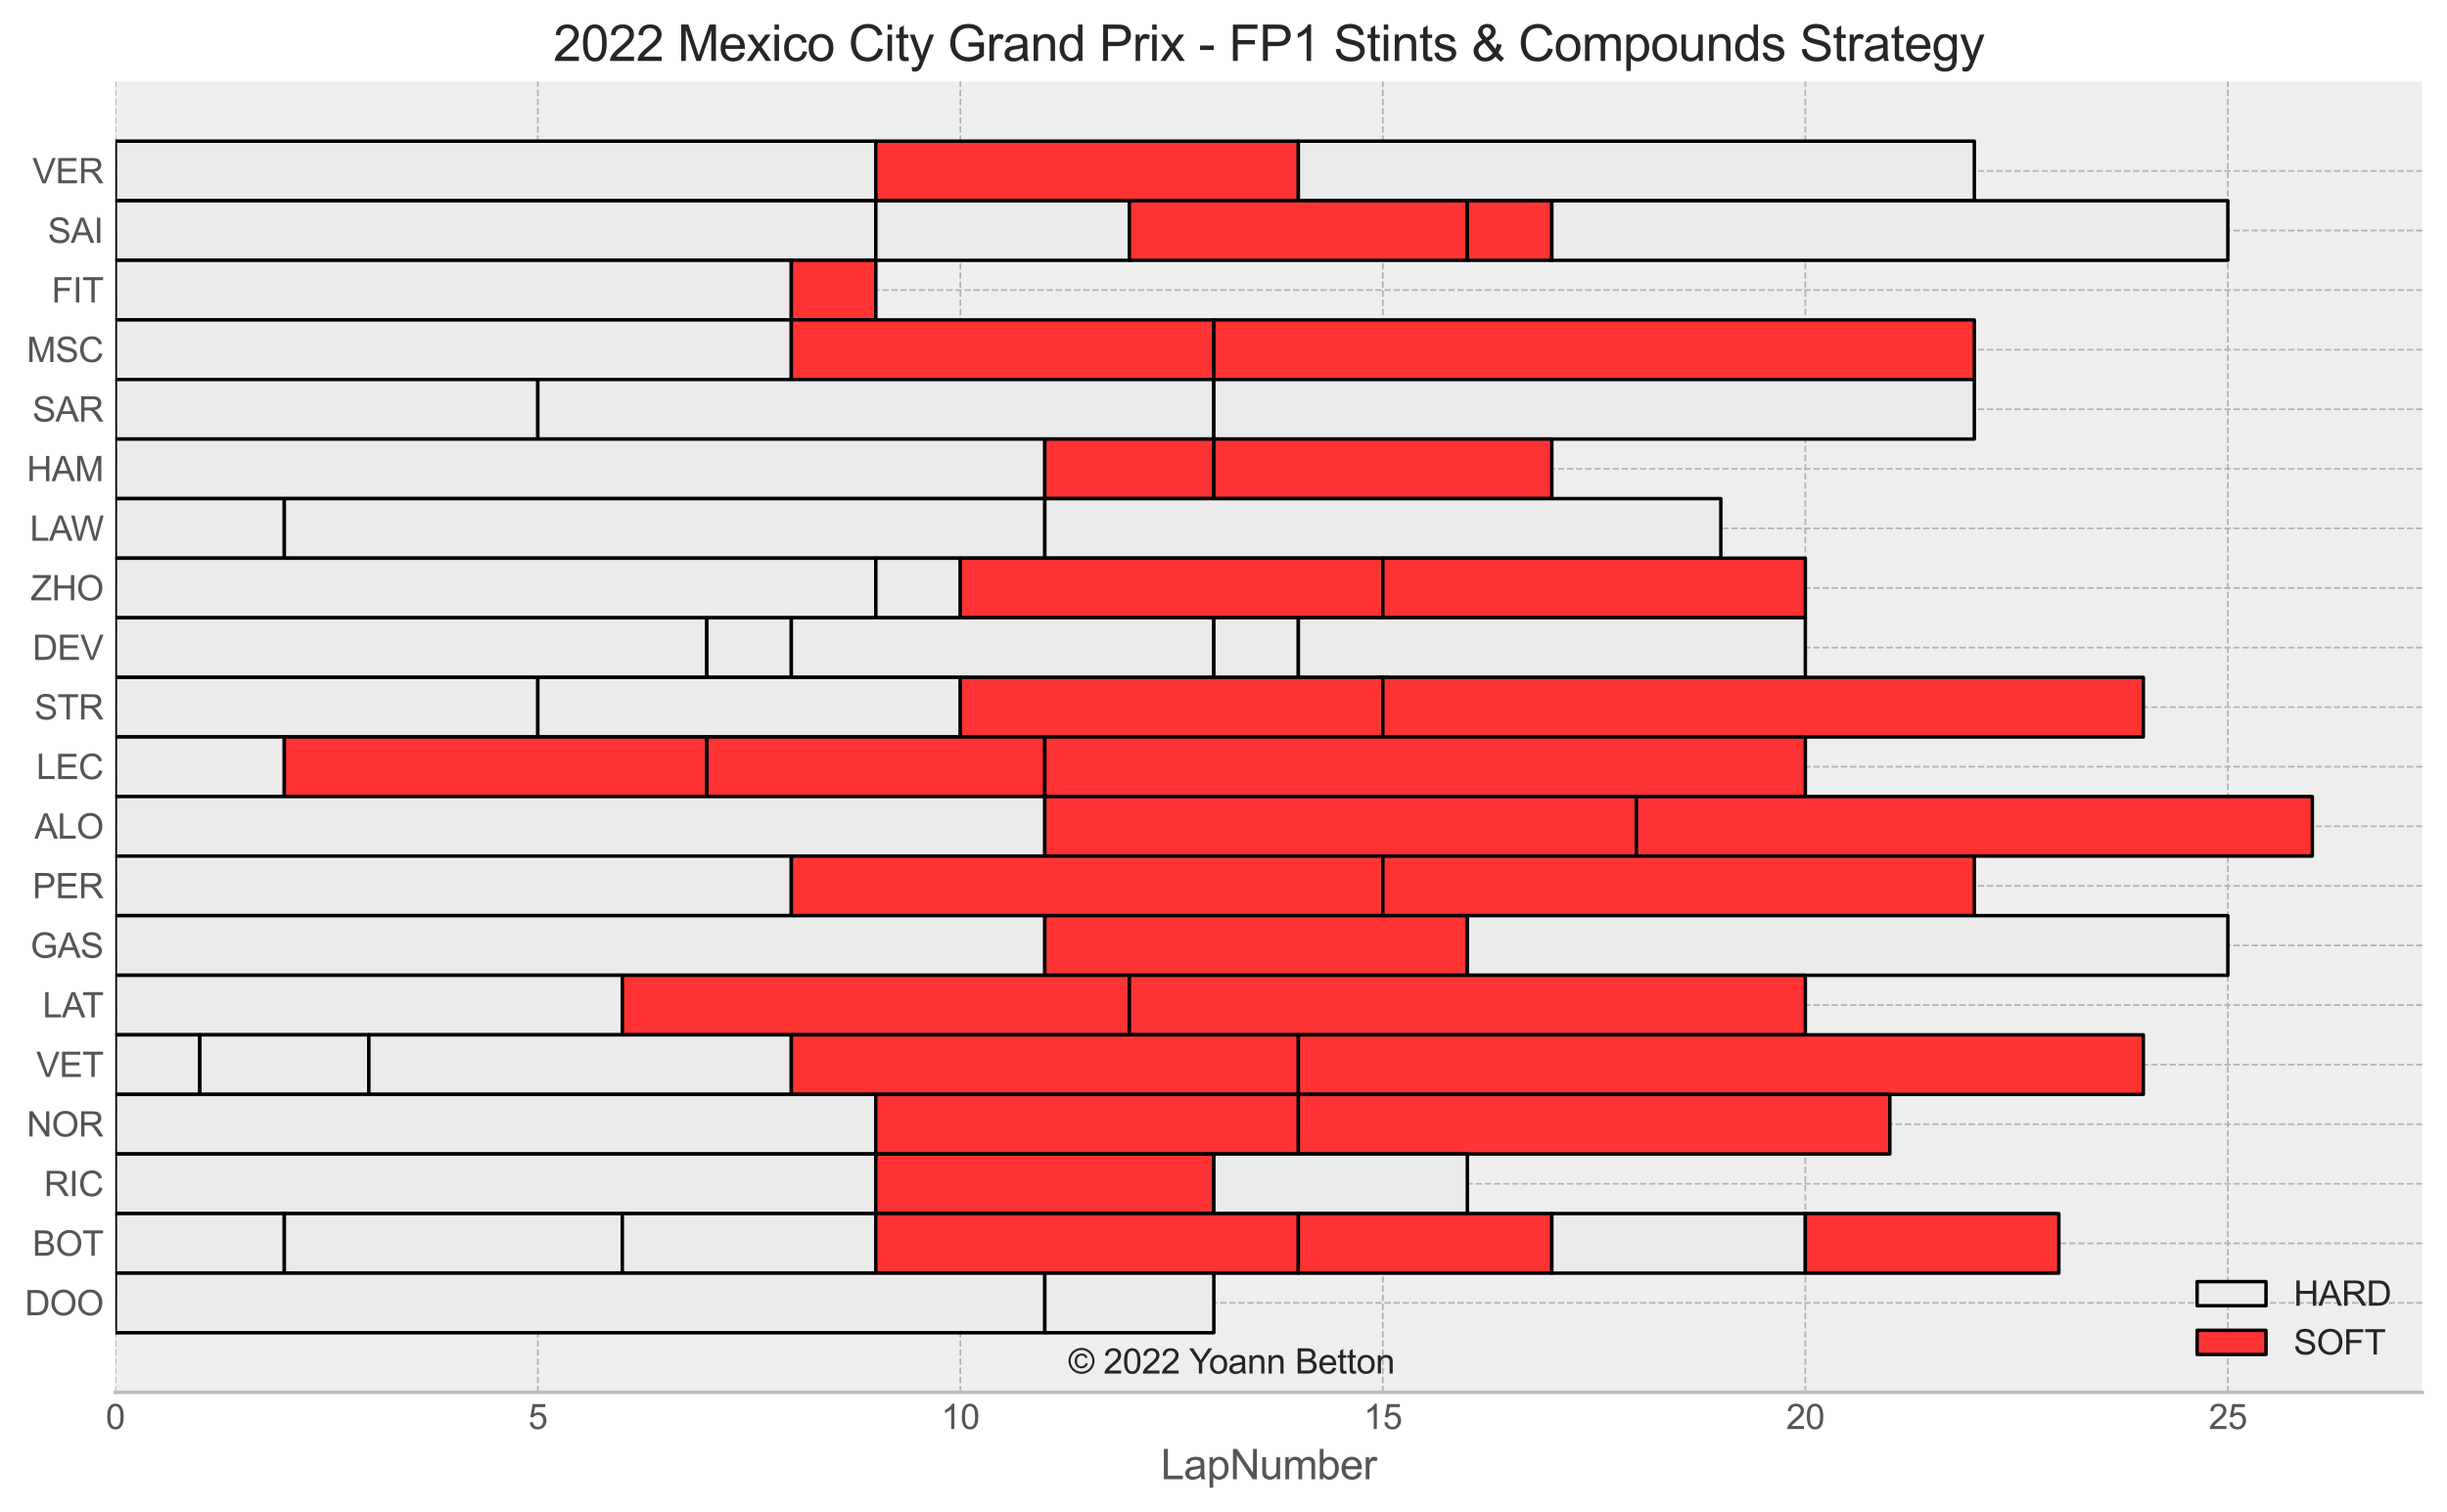 <?xml version="1.0" encoding="utf-8" standalone="no"?>
<!DOCTYPE svg PUBLIC "-//W3C//DTD SVG 1.1//EN"
  "http://www.w3.org/Graphics/SVG/1.1/DTD/svg11.dtd">
<svg xmlns:xlink="http://www.w3.org/1999/xlink" width="710.278pt" height="439.022pt" viewBox="0 0 710.278 439.022" xmlns="http://www.w3.org/2000/svg" version="1.1">
 <defs>
  <style type="text/css">*{stroke-linejoin: round; stroke-linecap: butt}</style>
 </defs>
 <g id="figure_1">
  <g id="patch_1">
   <path d="M 0 439.022 
L 710.278 439.022 
L 710.278 0 
L 0 0 
z
" style="fill: #ffffff"/>
  </g>
  <g id="axes_1">
   <g id="patch_2">
    <path d="M 33.478 404.203 
L 703.078 404.203 
L 703.078 23.683 
L 33.478 23.683 
z
" style="fill: #eeeeee"/>
   </g>
   <g id="matplotlib.axis_1">
    <g id="xtick_1">
     <g id="line2d_1">
      <path d="M 33.478 404.203 
L 33.478 23.683 
" clip-path="url(#pbcb149e83d)" style="fill: none; stroke-dasharray: 1.85,0.8; stroke-dashoffset: 0; stroke: #b2b2b2; stroke-width: 0.5"/>
     </g>
     <g id="line2d_2"/>
     <g id="text_1">
      <!-- 0 -->
      <g style="fill: #555555" transform="translate(30.698 414.861)scale(0.1 -0.1)">
       <defs>
        <path id="ArialMT-30" d="M 266 2259 
Q 266 3072 433 3567 
Q 600 4063 929 4331 
Q 1259 4600 1759 4600 
Q 2128 4600 2406 4451 
Q 2684 4303 2865 4023 
Q 3047 3744 3150 3342 
Q 3253 2941 3253 2259 
Q 3253 1453 3087 958 
Q 2922 463 2592 192 
Q 2263 -78 1759 -78 
Q 1097 -78 719 397 
Q 266 969 266 2259 
z
M 844 2259 
Q 844 1131 1108 757 
Q 1372 384 1759 384 
Q 2147 384 2411 759 
Q 2675 1134 2675 2259 
Q 2675 3391 2411 3762 
Q 2147 4134 1753 4134 
Q 1366 4134 1134 3806 
Q 844 3388 844 2259 
z
" transform="scale(0.016)"/>
       </defs>
       <use xlink:href="#ArialMT-30"/>
      </g>
     </g>
    </g>
    <g id="xtick_2">
     <g id="line2d_3">
      <path d="M 156.115 404.203 
L 156.115 23.683 
" clip-path="url(#pbcb149e83d)" style="fill: none; stroke-dasharray: 1.85,0.8; stroke-dashoffset: 0; stroke: #b2b2b2; stroke-width: 0.5"/>
     </g>
     <g id="line2d_4"/>
     <g id="text_2">
      <!-- 5 -->
      <g style="fill: #555555" transform="translate(153.335 414.861)scale(0.1 -0.1)">
       <defs>
        <path id="ArialMT-35" d="M 266 1200 
L 856 1250 
Q 922 819 1161 601 
Q 1400 384 1738 384 
Q 2144 384 2425 690 
Q 2706 997 2706 1503 
Q 2706 1984 2436 2262 
Q 2166 2541 1728 2541 
Q 1456 2541 1237 2417 
Q 1019 2294 894 2097 
L 366 2166 
L 809 4519 
L 3088 4519 
L 3088 3981 
L 1259 3981 
L 1013 2750 
Q 1425 3038 1878 3038 
Q 2478 3038 2890 2622 
Q 3303 2206 3303 1553 
Q 3303 931 2941 478 
Q 2500 -78 1738 -78 
Q 1113 -78 717 272 
Q 322 622 266 1200 
z
" transform="scale(0.016)"/>
       </defs>
       <use xlink:href="#ArialMT-35"/>
      </g>
     </g>
    </g>
    <g id="xtick_3">
     <g id="line2d_5">
      <path d="M 278.753 404.203 
L 278.753 23.683 
" clip-path="url(#pbcb149e83d)" style="fill: none; stroke-dasharray: 1.85,0.8; stroke-dashoffset: 0; stroke: #b2b2b2; stroke-width: 0.5"/>
     </g>
     <g id="line2d_6"/>
     <g id="text_3">
      <!-- 10 -->
      <g style="fill: #555555" transform="translate(273.192 414.861)scale(0.1 -0.1)">
       <defs>
        <path id="ArialMT-31" d="M 2384 0 
L 1822 0 
L 1822 3584 
Q 1619 3391 1289 3197 
Q 959 3003 697 2906 
L 697 3450 
Q 1169 3672 1522 3987 
Q 1875 4303 2022 4600 
L 2384 4600 
L 2384 0 
z
" transform="scale(0.016)"/>
       </defs>
       <use xlink:href="#ArialMT-31"/>
       <use xlink:href="#ArialMT-30" x="55.615"/>
      </g>
     </g>
    </g>
    <g id="xtick_4">
     <g id="line2d_7">
      <path d="M 401.39 404.203 
L 401.39 23.683 
" clip-path="url(#pbcb149e83d)" style="fill: none; stroke-dasharray: 1.85,0.8; stroke-dashoffset: 0; stroke: #b2b2b2; stroke-width: 0.5"/>
     </g>
     <g id="line2d_8"/>
     <g id="text_4">
      <!-- 15 -->
      <g style="fill: #555555" transform="translate(395.829 414.861)scale(0.1 -0.1)">
       <use xlink:href="#ArialMT-31"/>
       <use xlink:href="#ArialMT-35" x="55.615"/>
      </g>
     </g>
    </g>
    <g id="xtick_5">
     <g id="line2d_9">
      <path d="M 524.028 404.203 
L 524.028 23.683 
" clip-path="url(#pbcb149e83d)" style="fill: none; stroke-dasharray: 1.85,0.8; stroke-dashoffset: 0; stroke: #b2b2b2; stroke-width: 0.5"/>
     </g>
     <g id="line2d_10"/>
     <g id="text_5">
      <!-- 20 -->
      <g style="fill: #555555" transform="translate(518.467 414.861)scale(0.1 -0.1)">
       <defs>
        <path id="ArialMT-32" d="M 3222 541 
L 3222 0 
L 194 0 
Q 188 203 259 391 
Q 375 700 629 1000 
Q 884 1300 1366 1694 
Q 2113 2306 2375 2664 
Q 2638 3022 2638 3341 
Q 2638 3675 2398 3904 
Q 2159 4134 1775 4134 
Q 1369 4134 1125 3890 
Q 881 3647 878 3216 
L 300 3275 
Q 359 3922 746 4261 
Q 1134 4600 1788 4600 
Q 2447 4600 2831 4234 
Q 3216 3869 3216 3328 
Q 3216 3053 3103 2787 
Q 2991 2522 2730 2228 
Q 2469 1934 1863 1422 
Q 1356 997 1212 845 
Q 1069 694 975 541 
L 3222 541 
z
" transform="scale(0.016)"/>
       </defs>
       <use xlink:href="#ArialMT-32"/>
       <use xlink:href="#ArialMT-30" x="55.615"/>
      </g>
     </g>
    </g>
    <g id="xtick_6">
     <g id="line2d_11">
      <path d="M 646.665 404.203 
L 646.665 23.683 
" clip-path="url(#pbcb149e83d)" style="fill: none; stroke-dasharray: 1.85,0.8; stroke-dashoffset: 0; stroke: #b2b2b2; stroke-width: 0.5"/>
     </g>
     <g id="line2d_12"/>
     <g id="text_6">
      <!-- 25 -->
      <g style="fill: #555555" transform="translate(641.104 414.861)scale(0.1 -0.1)">
       <use xlink:href="#ArialMT-32"/>
       <use xlink:href="#ArialMT-35" x="55.615"/>
      </g>
     </g>
    </g>
    <g id="text_7">
     <!-- LapNumber -->
     <g style="fill: #555555" transform="translate(336.93 429.437)scale(0.12 -0.12)">
      <defs>
       <path id="ArialMT-4c" d="M 469 0 
L 469 4581 
L 1075 4581 
L 1075 541 
L 3331 541 
L 3331 0 
L 469 0 
z
" transform="scale(0.016)"/>
       <path id="ArialMT-61" d="M 2588 409 
Q 2275 144 1986 34 
Q 1697 -75 1366 -75 
Q 819 -75 525 192 
Q 231 459 231 875 
Q 231 1119 342 1320 
Q 453 1522 633 1644 
Q 813 1766 1038 1828 
Q 1203 1872 1538 1913 
Q 2219 1994 2541 2106 
Q 2544 2222 2544 2253 
Q 2544 2597 2384 2738 
Q 2169 2928 1744 2928 
Q 1347 2928 1158 2789 
Q 969 2650 878 2297 
L 328 2372 
Q 403 2725 575 2942 
Q 747 3159 1072 3276 
Q 1397 3394 1825 3394 
Q 2250 3394 2515 3294 
Q 2781 3194 2906 3042 
Q 3031 2891 3081 2659 
Q 3109 2516 3109 2141 
L 3109 1391 
Q 3109 606 3145 398 
Q 3181 191 3288 0 
L 2700 0 
Q 2613 175 2588 409 
z
M 2541 1666 
Q 2234 1541 1622 1453 
Q 1275 1403 1131 1340 
Q 988 1278 909 1158 
Q 831 1038 831 891 
Q 831 666 1001 516 
Q 1172 366 1500 366 
Q 1825 366 2078 508 
Q 2331 650 2450 897 
Q 2541 1088 2541 1459 
L 2541 1666 
z
" transform="scale(0.016)"/>
       <path id="ArialMT-70" d="M 422 -1272 
L 422 3319 
L 934 3319 
L 934 2888 
Q 1116 3141 1344 3267 
Q 1572 3394 1897 3394 
Q 2322 3394 2647 3175 
Q 2972 2956 3137 2557 
Q 3303 2159 3303 1684 
Q 3303 1175 3120 767 
Q 2938 359 2589 142 
Q 2241 -75 1856 -75 
Q 1575 -75 1351 44 
Q 1128 163 984 344 
L 984 -1272 
L 422 -1272 
z
M 931 1641 
Q 931 1000 1190 694 
Q 1450 388 1819 388 
Q 2194 388 2461 705 
Q 2728 1022 2728 1688 
Q 2728 2322 2467 2637 
Q 2206 2953 1844 2953 
Q 1484 2953 1207 2617 
Q 931 2281 931 1641 
z
" transform="scale(0.016)"/>
       <path id="ArialMT-4e" d="M 488 0 
L 488 4581 
L 1109 4581 
L 3516 984 
L 3516 4581 
L 4097 4581 
L 4097 0 
L 3475 0 
L 1069 3600 
L 1069 0 
L 488 0 
z
" transform="scale(0.016)"/>
       <path id="ArialMT-75" d="M 2597 0 
L 2597 488 
Q 2209 -75 1544 -75 
Q 1250 -75 995 37 
Q 741 150 617 320 
Q 494 491 444 738 
Q 409 903 409 1263 
L 409 3319 
L 972 3319 
L 972 1478 
Q 972 1038 1006 884 
Q 1059 663 1231 536 
Q 1403 409 1656 409 
Q 1909 409 2131 539 
Q 2353 669 2445 892 
Q 2538 1116 2538 1541 
L 2538 3319 
L 3100 3319 
L 3100 0 
L 2597 0 
z
" transform="scale(0.016)"/>
       <path id="ArialMT-6d" d="M 422 0 
L 422 3319 
L 925 3319 
L 925 2853 
Q 1081 3097 1340 3245 
Q 1600 3394 1931 3394 
Q 2300 3394 2536 3241 
Q 2772 3088 2869 2813 
Q 3263 3394 3894 3394 
Q 4388 3394 4653 3120 
Q 4919 2847 4919 2278 
L 4919 0 
L 4359 0 
L 4359 2091 
Q 4359 2428 4304 2576 
Q 4250 2725 4106 2815 
Q 3963 2906 3769 2906 
Q 3419 2906 3187 2673 
Q 2956 2441 2956 1928 
L 2956 0 
L 2394 0 
L 2394 2156 
Q 2394 2531 2256 2718 
Q 2119 2906 1806 2906 
Q 1569 2906 1367 2781 
Q 1166 2656 1075 2415 
Q 984 2175 984 1722 
L 984 0 
L 422 0 
z
" transform="scale(0.016)"/>
       <path id="ArialMT-62" d="M 941 0 
L 419 0 
L 419 4581 
L 981 4581 
L 981 2947 
Q 1338 3394 1891 3394 
Q 2197 3394 2470 3270 
Q 2744 3147 2920 2923 
Q 3097 2700 3197 2384 
Q 3297 2069 3297 1709 
Q 3297 856 2875 390 
Q 2453 -75 1863 -75 
Q 1275 -75 941 416 
L 941 0 
z
M 934 1684 
Q 934 1088 1097 822 
Q 1363 388 1816 388 
Q 2184 388 2453 708 
Q 2722 1028 2722 1663 
Q 2722 2313 2464 2622 
Q 2206 2931 1841 2931 
Q 1472 2931 1203 2611 
Q 934 2291 934 1684 
z
" transform="scale(0.016)"/>
       <path id="ArialMT-65" d="M 2694 1069 
L 3275 997 
Q 3138 488 2766 206 
Q 2394 -75 1816 -75 
Q 1088 -75 661 373 
Q 234 822 234 1631 
Q 234 2469 665 2931 
Q 1097 3394 1784 3394 
Q 2450 3394 2872 2941 
Q 3294 2488 3294 1666 
Q 3294 1616 3291 1516 
L 816 1516 
Q 847 969 1125 678 
Q 1403 388 1819 388 
Q 2128 388 2347 550 
Q 2566 713 2694 1069 
z
M 847 1978 
L 2700 1978 
Q 2663 2397 2488 2606 
Q 2219 2931 1791 2931 
Q 1403 2931 1139 2672 
Q 875 2413 847 1978 
z
" transform="scale(0.016)"/>
       <path id="ArialMT-72" d="M 416 0 
L 416 3319 
L 922 3319 
L 922 2816 
Q 1116 3169 1280 3281 
Q 1444 3394 1641 3394 
Q 1925 3394 2219 3213 
L 2025 2691 
Q 1819 2813 1613 2813 
Q 1428 2813 1281 2702 
Q 1134 2591 1072 2394 
Q 978 2094 978 1738 
L 978 0 
L 416 0 
z
" transform="scale(0.016)"/>
      </defs>
      <use xlink:href="#ArialMT-4c"/>
      <use xlink:href="#ArialMT-61" x="55.615"/>
      <use xlink:href="#ArialMT-70" x="111.23"/>
      <use xlink:href="#ArialMT-4e" x="166.846"/>
      <use xlink:href="#ArialMT-75" x="239.062"/>
      <use xlink:href="#ArialMT-6d" x="294.678"/>
      <use xlink:href="#ArialMT-62" x="377.979"/>
      <use xlink:href="#ArialMT-65" x="433.594"/>
      <use xlink:href="#ArialMT-72" x="489.209"/>
     </g>
    </g>
   </g>
   <g id="matplotlib.axis_2">
    <g id="ytick_1">
     <g id="line2d_13">
      <path d="M 33.478 49.627 
L 703.078 49.627 
" clip-path="url(#pbcb149e83d)" style="fill: none; stroke-dasharray: 1.85,0.8; stroke-dashoffset: 0; stroke: #b2b2b2; stroke-width: 0.5"/>
     </g>
     <g id="line2d_14"/>
     <g id="text_8">
      <!-- VER -->
      <g style="fill: #555555" transform="translate(9.416 53.206)scale(0.1 -0.1)">
       <defs>
        <path id="ArialMT-56" d="M 1803 0 
L 28 4581 
L 684 4581 
L 1875 1253 
Q 2019 853 2116 503 
Q 2222 878 2363 1253 
L 3600 4581 
L 4219 4581 
L 2425 0 
L 1803 0 
z
" transform="scale(0.016)"/>
        <path id="ArialMT-45" d="M 506 0 
L 506 4581 
L 3819 4581 
L 3819 4041 
L 1113 4041 
L 1113 2638 
L 3647 2638 
L 3647 2100 
L 1113 2100 
L 1113 541 
L 3925 541 
L 3925 0 
L 506 0 
z
" transform="scale(0.016)"/>
        <path id="ArialMT-52" d="M 503 0 
L 503 4581 
L 2534 4581 
Q 3147 4581 3465 4457 
Q 3784 4334 3975 4021 
Q 4166 3709 4166 3331 
Q 4166 2844 3850 2509 
Q 3534 2175 2875 2084 
Q 3116 1969 3241 1856 
Q 3506 1613 3744 1247 
L 4541 0 
L 3778 0 
L 3172 953 
Q 2906 1366 2734 1584 
Q 2563 1803 2427 1890 
Q 2291 1978 2150 2013 
Q 2047 2034 1813 2034 
L 1109 2034 
L 1109 0 
L 503 0 
z
M 1109 2559 
L 2413 2559 
Q 2828 2559 3062 2645 
Q 3297 2731 3419 2920 
Q 3541 3109 3541 3331 
Q 3541 3656 3305 3865 
Q 3069 4075 2559 4075 
L 1109 4075 
L 1109 2559 
z
" transform="scale(0.016)"/>
       </defs>
       <use xlink:href="#ArialMT-56"/>
       <use xlink:href="#ArialMT-45" x="66.699"/>
       <use xlink:href="#ArialMT-52" x="133.398"/>
      </g>
     </g>
    </g>
    <g id="ytick_2">
     <g id="line2d_15">
      <path d="M 33.478 66.924 
L 703.078 66.924 
" clip-path="url(#pbcb149e83d)" style="fill: none; stroke-dasharray: 1.85,0.8; stroke-dashoffset: 0; stroke: #b2b2b2; stroke-width: 0.5"/>
     </g>
     <g id="line2d_16"/>
     <g id="text_9">
      <!-- SAI -->
      <g style="fill: #555555" transform="translate(13.859 70.503)scale(0.1 -0.1)">
       <defs>
        <path id="ArialMT-53" d="M 288 1472 
L 859 1522 
Q 900 1178 1048 958 
Q 1197 738 1509 602 
Q 1822 466 2213 466 
Q 2559 466 2825 569 
Q 3091 672 3220 851 
Q 3350 1031 3350 1244 
Q 3350 1459 3225 1620 
Q 3100 1781 2813 1891 
Q 2628 1963 1997 2114 
Q 1366 2266 1113 2400 
Q 784 2572 623 2826 
Q 463 3081 463 3397 
Q 463 3744 659 4045 
Q 856 4347 1234 4503 
Q 1613 4659 2075 4659 
Q 2584 4659 2973 4495 
Q 3363 4331 3572 4012 
Q 3781 3694 3797 3291 
L 3216 3247 
Q 3169 3681 2898 3903 
Q 2628 4125 2100 4125 
Q 1550 4125 1298 3923 
Q 1047 3722 1047 3438 
Q 1047 3191 1225 3031 
Q 1400 2872 2139 2705 
Q 2878 2538 3153 2413 
Q 3553 2228 3743 1945 
Q 3934 1663 3934 1294 
Q 3934 928 3725 604 
Q 3516 281 3123 101 
Q 2731 -78 2241 -78 
Q 1619 -78 1198 103 
Q 778 284 539 648 
Q 300 1013 288 1472 
z
" transform="scale(0.016)"/>
        <path id="ArialMT-41" d="M -9 0 
L 1750 4581 
L 2403 4581 
L 4278 0 
L 3588 0 
L 3053 1388 
L 1138 1388 
L 634 0 
L -9 0 
z
M 1313 1881 
L 2866 1881 
L 2388 3150 
Q 2169 3728 2063 4100 
Q 1975 3659 1816 3225 
L 1313 1881 
z
" transform="scale(0.016)"/>
        <path id="ArialMT-49" d="M 597 0 
L 597 4581 
L 1203 4581 
L 1203 0 
L 597 0 
z
" transform="scale(0.016)"/>
       </defs>
       <use xlink:href="#ArialMT-53"/>
       <use xlink:href="#ArialMT-41" x="66.699"/>
       <use xlink:href="#ArialMT-49" x="133.398"/>
      </g>
     </g>
    </g>
    <g id="ytick_3">
     <g id="line2d_17">
      <path d="M 33.478 84.22 
L 703.078 84.22 
" clip-path="url(#pbcb149e83d)" style="fill: none; stroke-dasharray: 1.85,0.8; stroke-dashoffset: 0; stroke: #b2b2b2; stroke-width: 0.5"/>
     </g>
     <g id="line2d_18"/>
     <g id="text_10">
      <!-- FIT -->
      <g style="fill: #555555" transform="translate(14.984 87.799)scale(0.1 -0.1)">
       <defs>
        <path id="ArialMT-46" d="M 525 0 
L 525 4581 
L 3616 4581 
L 3616 4041 
L 1131 4041 
L 1131 2622 
L 3281 2622 
L 3281 2081 
L 1131 2081 
L 1131 0 
L 525 0 
z
" transform="scale(0.016)"/>
        <path id="ArialMT-54" d="M 1659 0 
L 1659 4041 
L 150 4041 
L 150 4581 
L 3781 4581 
L 3781 4041 
L 2266 4041 
L 2266 0 
L 1659 0 
z
" transform="scale(0.016)"/>
       </defs>
       <use xlink:href="#ArialMT-46"/>
       <use xlink:href="#ArialMT-49" x="61.084"/>
       <use xlink:href="#ArialMT-54" x="88.867"/>
      </g>
     </g>
    </g>
    <g id="ytick_4">
     <g id="line2d_19">
      <path d="M 33.478 101.516 
L 703.078 101.516 
" clip-path="url(#pbcb149e83d)" style="fill: none; stroke-dasharray: 1.85,0.8; stroke-dashoffset: 0; stroke: #b2b2b2; stroke-width: 0.5"/>
     </g>
     <g id="line2d_20"/>
     <g id="text_11">
      <!-- MSC -->
      <g style="fill: #555555" transform="translate(7.756 105.095)scale(0.1 -0.1)">
       <defs>
        <path id="ArialMT-4d" d="M 475 0 
L 475 4581 
L 1388 4581 
L 2472 1338 
Q 2622 884 2691 659 
Q 2769 909 2934 1394 
L 4031 4581 
L 4847 4581 
L 4847 0 
L 4263 0 
L 4263 3834 
L 2931 0 
L 2384 0 
L 1059 3900 
L 1059 0 
L 475 0 
z
" transform="scale(0.016)"/>
        <path id="ArialMT-43" d="M 3763 1606 
L 4369 1453 
Q 4178 706 3683 314 
Q 3188 -78 2472 -78 
Q 1731 -78 1267 223 
Q 803 525 561 1097 
Q 319 1669 319 2325 
Q 319 3041 592 3573 
Q 866 4106 1370 4382 
Q 1875 4659 2481 4659 
Q 3169 4659 3637 4309 
Q 4106 3959 4291 3325 
L 3694 3184 
Q 3534 3684 3231 3912 
Q 2928 4141 2469 4141 
Q 1941 4141 1586 3887 
Q 1231 3634 1087 3207 
Q 944 2781 944 2328 
Q 944 1744 1114 1308 
Q 1284 872 1643 656 
Q 2003 441 2422 441 
Q 2931 441 3284 734 
Q 3638 1028 3763 1606 
z
" transform="scale(0.016)"/>
       </defs>
       <use xlink:href="#ArialMT-4d"/>
       <use xlink:href="#ArialMT-53" x="83.301"/>
       <use xlink:href="#ArialMT-43" x="150"/>
      </g>
     </g>
    </g>
    <g id="ytick_5">
     <g id="line2d_21">
      <path d="M 33.478 118.813 
L 703.078 118.813 
" clip-path="url(#pbcb149e83d)" style="fill: none; stroke-dasharray: 1.85,0.8; stroke-dashoffset: 0; stroke: #b2b2b2; stroke-width: 0.5"/>
     </g>
     <g id="line2d_22"/>
     <g id="text_12">
      <!-- SAR -->
      <g style="fill: #555555" transform="translate(9.416 122.392)scale(0.1 -0.1)">
       <use xlink:href="#ArialMT-53"/>
       <use xlink:href="#ArialMT-41" x="66.699"/>
       <use xlink:href="#ArialMT-52" x="133.398"/>
      </g>
     </g>
    </g>
    <g id="ytick_6">
     <g id="line2d_23">
      <path d="M 33.478 136.109 
L 703.078 136.109 
" clip-path="url(#pbcb149e83d)" style="fill: none; stroke-dasharray: 1.85,0.8; stroke-dashoffset: 0; stroke: #b2b2b2; stroke-width: 0.5"/>
     </g>
     <g id="line2d_24"/>
     <g id="text_13">
      <!-- HAM -->
      <g style="fill: #555555" transform="translate(7.756 139.688)scale(0.1 -0.1)">
       <defs>
        <path id="ArialMT-48" d="M 513 0 
L 513 4581 
L 1119 4581 
L 1119 2700 
L 3500 2700 
L 3500 4581 
L 4106 4581 
L 4106 0 
L 3500 0 
L 3500 2159 
L 1119 2159 
L 1119 0 
L 513 0 
z
" transform="scale(0.016)"/>
       </defs>
       <use xlink:href="#ArialMT-48"/>
       <use xlink:href="#ArialMT-41" x="72.217"/>
       <use xlink:href="#ArialMT-4d" x="138.916"/>
      </g>
     </g>
    </g>
    <g id="ytick_7">
     <g id="line2d_25">
      <path d="M 33.478 153.405 
L 703.078 153.405 
" clip-path="url(#pbcb149e83d)" style="fill: none; stroke-dasharray: 1.85,0.8; stroke-dashoffset: 0; stroke: #b2b2b2; stroke-width: 0.5"/>
     </g>
     <g id="line2d_26"/>
     <g id="text_14">
      <!-- LAW -->
      <g style="fill: #555555" transform="translate(8.683 156.984)scale(0.1 -0.1)">
       <defs>
        <path id="ArialMT-57" d="M 1294 0 
L 78 4581 
L 700 4581 
L 1397 1578 
Q 1509 1106 1591 641 
Q 1766 1375 1797 1488 
L 2669 4581 
L 3400 4581 
L 4056 2263 
Q 4303 1400 4413 641 
Q 4500 1075 4641 1638 
L 5359 4581 
L 5969 4581 
L 4713 0 
L 4128 0 
L 3163 3491 
Q 3041 3928 3019 4028 
Q 2947 3713 2884 3491 
L 1913 0 
L 1294 0 
z
" transform="scale(0.016)"/>
       </defs>
       <use xlink:href="#ArialMT-4c"/>
       <use xlink:href="#ArialMT-41" x="55.615"/>
       <use xlink:href="#ArialMT-57" x="118.564"/>
      </g>
     </g>
    </g>
    <g id="ytick_8">
     <g id="line2d_27">
      <path d="M 33.478 170.702 
L 703.078 170.702 
" clip-path="url(#pbcb149e83d)" style="fill: none; stroke-dasharray: 1.85,0.8; stroke-dashoffset: 0; stroke: #b2b2b2; stroke-width: 0.5"/>
     </g>
     <g id="line2d_28"/>
     <g id="text_15">
      <!-- ZHO -->
      <g style="fill: #555555" transform="translate(8.87 174.281)scale(0.1 -0.1)">
       <defs>
        <path id="ArialMT-5a" d="M 128 0 
L 128 563 
L 2475 3497 
Q 2725 3809 2950 4041 
L 394 4041 
L 394 4581 
L 3675 4581 
L 3675 4041 
L 1103 863 
L 825 541 
L 3750 541 
L 3750 0 
L 128 0 
z
" transform="scale(0.016)"/>
        <path id="ArialMT-4f" d="M 309 2231 
Q 309 3372 921 4017 
Q 1534 4663 2503 4663 
Q 3138 4663 3647 4359 
Q 4156 4056 4423 3514 
Q 4691 2972 4691 2284 
Q 4691 1588 4409 1038 
Q 4128 488 3612 205 
Q 3097 -78 2500 -78 
Q 1853 -78 1343 234 
Q 834 547 571 1087 
Q 309 1628 309 2231 
z
M 934 2222 
Q 934 1394 1379 917 
Q 1825 441 2497 441 
Q 3181 441 3623 922 
Q 4066 1403 4066 2288 
Q 4066 2847 3877 3264 
Q 3688 3681 3323 3911 
Q 2959 4141 2506 4141 
Q 1863 4141 1398 3698 
Q 934 3256 934 2222 
z
" transform="scale(0.016)"/>
       </defs>
       <use xlink:href="#ArialMT-5a"/>
       <use xlink:href="#ArialMT-48" x="61.084"/>
       <use xlink:href="#ArialMT-4f" x="133.301"/>
      </g>
     </g>
    </g>
    <g id="ytick_9">
     <g id="line2d_29">
      <path d="M 33.478 187.998 
L 703.078 187.998 
" clip-path="url(#pbcb149e83d)" style="fill: none; stroke-dasharray: 1.85,0.8; stroke-dashoffset: 0; stroke: #b2b2b2; stroke-width: 0.5"/>
     </g>
     <g id="line2d_30"/>
     <g id="text_16">
      <!-- DEV -->
      <g style="fill: #555555" transform="translate(9.416 191.577)scale(0.1 -0.1)">
       <defs>
        <path id="ArialMT-44" d="M 494 0 
L 494 4581 
L 2072 4581 
Q 2606 4581 2888 4516 
Q 3281 4425 3559 4188 
Q 3922 3881 4101 3404 
Q 4281 2928 4281 2316 
Q 4281 1794 4159 1391 
Q 4038 988 3847 723 
Q 3656 459 3429 307 
Q 3203 156 2883 78 
Q 2563 0 2147 0 
L 494 0 
z
M 1100 541 
L 2078 541 
Q 2531 541 2789 625 
Q 3047 709 3200 863 
Q 3416 1078 3536 1442 
Q 3656 1806 3656 2325 
Q 3656 3044 3420 3430 
Q 3184 3816 2847 3947 
Q 2603 4041 2063 4041 
L 1100 4041 
L 1100 541 
z
" transform="scale(0.016)"/>
       </defs>
       <use xlink:href="#ArialMT-44"/>
       <use xlink:href="#ArialMT-45" x="72.217"/>
       <use xlink:href="#ArialMT-56" x="138.916"/>
      </g>
     </g>
    </g>
    <g id="ytick_10">
     <g id="line2d_31">
      <path d="M 33.478 205.295 
L 703.078 205.295 
" clip-path="url(#pbcb149e83d)" style="fill: none; stroke-dasharray: 1.85,0.8; stroke-dashoffset: 0; stroke: #b2b2b2; stroke-width: 0.5"/>
     </g>
     <g id="line2d_32"/>
     <g id="text_17">
      <!-- STR -->
      <g style="fill: #555555" transform="translate(9.978 208.873)scale(0.1 -0.1)">
       <use xlink:href="#ArialMT-53"/>
       <use xlink:href="#ArialMT-54" x="66.699"/>
       <use xlink:href="#ArialMT-52" x="127.783"/>
      </g>
     </g>
    </g>
    <g id="ytick_11">
     <g id="line2d_33">
      <path d="M 33.478 222.591 
L 703.078 222.591 
" clip-path="url(#pbcb149e83d)" style="fill: none; stroke-dasharray: 1.85,0.8; stroke-dashoffset: 0; stroke: #b2b2b2; stroke-width: 0.5"/>
     </g>
     <g id="line2d_34"/>
     <g id="text_18">
      <!-- LEC -->
      <g style="fill: #555555" transform="translate(10.525 226.17)scale(0.1 -0.1)">
       <use xlink:href="#ArialMT-4c"/>
       <use xlink:href="#ArialMT-45" x="55.615"/>
       <use xlink:href="#ArialMT-43" x="122.314"/>
      </g>
     </g>
    </g>
    <g id="ytick_12">
     <g id="line2d_35">
      <path d="M 33.478 239.887 
L 703.078 239.887 
" clip-path="url(#pbcb149e83d)" style="fill: none; stroke-dasharray: 1.85,0.8; stroke-dashoffset: 0; stroke: #b2b2b2; stroke-width: 0.5"/>
     </g>
     <g id="line2d_36"/>
     <g id="text_19">
      <!-- ALO -->
      <g style="fill: #555555" transform="translate(9.969 243.466)scale(0.1 -0.1)">
       <use xlink:href="#ArialMT-41"/>
       <use xlink:href="#ArialMT-4c" x="66.699"/>
       <use xlink:href="#ArialMT-4f" x="122.314"/>
      </g>
     </g>
    </g>
    <g id="ytick_13">
     <g id="line2d_37">
      <path d="M 33.478 257.184 
L 703.078 257.184 
" clip-path="url(#pbcb149e83d)" style="fill: none; stroke-dasharray: 1.85,0.8; stroke-dashoffset: 0; stroke: #b2b2b2; stroke-width: 0.5"/>
     </g>
     <g id="line2d_38"/>
     <g id="text_20">
      <!-- PER -->
      <g style="fill: #555555" transform="translate(9.416 260.763)scale(0.1 -0.1)">
       <defs>
        <path id="ArialMT-50" d="M 494 0 
L 494 4581 
L 2222 4581 
Q 2678 4581 2919 4538 
Q 3256 4481 3484 4323 
Q 3713 4166 3852 3881 
Q 3991 3597 3991 3256 
Q 3991 2672 3619 2267 
Q 3247 1863 2275 1863 
L 1100 1863 
L 1100 0 
L 494 0 
z
M 1100 2403 
L 2284 2403 
Q 2872 2403 3119 2622 
Q 3366 2841 3366 3238 
Q 3366 3525 3220 3729 
Q 3075 3934 2838 4000 
Q 2684 4041 2272 4041 
L 1100 4041 
L 1100 2403 
z
" transform="scale(0.016)"/>
       </defs>
       <use xlink:href="#ArialMT-50"/>
       <use xlink:href="#ArialMT-45" x="66.699"/>
       <use xlink:href="#ArialMT-52" x="133.398"/>
      </g>
     </g>
    </g>
    <g id="ytick_14">
     <g id="line2d_39">
      <path d="M 33.478 274.48 
L 703.078 274.48 
" clip-path="url(#pbcb149e83d)" style="fill: none; stroke-dasharray: 1.85,0.8; stroke-dashoffset: 0; stroke: #b2b2b2; stroke-width: 0.5"/>
     </g>
     <g id="line2d_40"/>
     <g id="text_21">
      <!-- GAS -->
      <g style="fill: #555555" transform="translate(8.859 278.059)scale(0.1 -0.1)">
       <defs>
        <path id="ArialMT-47" d="M 2638 1797 
L 2638 2334 
L 4578 2338 
L 4578 638 
Q 4131 281 3656 101 
Q 3181 -78 2681 -78 
Q 2006 -78 1454 211 
Q 903 500 622 1047 
Q 341 1594 341 2269 
Q 341 2938 620 3517 
Q 900 4097 1425 4378 
Q 1950 4659 2634 4659 
Q 3131 4659 3532 4498 
Q 3934 4338 4162 4050 
Q 4391 3763 4509 3300 
L 3963 3150 
Q 3859 3500 3706 3700 
Q 3553 3900 3268 4020 
Q 2984 4141 2638 4141 
Q 2222 4141 1919 4014 
Q 1616 3888 1430 3681 
Q 1244 3475 1141 3228 
Q 966 2803 966 2306 
Q 966 1694 1177 1281 
Q 1388 869 1791 669 
Q 2194 469 2647 469 
Q 3041 469 3416 620 
Q 3791 772 3984 944 
L 3984 1797 
L 2638 1797 
z
" transform="scale(0.016)"/>
       </defs>
       <use xlink:href="#ArialMT-47"/>
       <use xlink:href="#ArialMT-41" x="77.783"/>
       <use xlink:href="#ArialMT-53" x="144.482"/>
      </g>
     </g>
    </g>
    <g id="ytick_15">
     <g id="line2d_41">
      <path d="M 33.478 291.776 
L 703.078 291.776 
" clip-path="url(#pbcb149e83d)" style="fill: none; stroke-dasharray: 1.85,0.8; stroke-dashoffset: 0; stroke: #b2b2b2; stroke-width: 0.5"/>
     </g>
     <g id="line2d_42"/>
     <g id="text_22">
      <!-- LAT -->
      <g style="fill: #555555" transform="translate(12.377 295.355)scale(0.1 -0.1)">
       <use xlink:href="#ArialMT-4c"/>
       <use xlink:href="#ArialMT-41" x="55.615"/>
       <use xlink:href="#ArialMT-54" x="114.939"/>
      </g>
     </g>
    </g>
    <g id="ytick_16">
     <g id="line2d_43">
      <path d="M 33.478 309.073 
L 703.078 309.073 
" clip-path="url(#pbcb149e83d)" style="fill: none; stroke-dasharray: 1.85,0.8; stroke-dashoffset: 0; stroke: #b2b2b2; stroke-width: 0.5"/>
     </g>
     <g id="line2d_44"/>
     <g id="text_23">
      <!-- VET -->
      <g style="fill: #555555" transform="translate(10.53 312.652)scale(0.1 -0.1)">
       <use xlink:href="#ArialMT-56"/>
       <use xlink:href="#ArialMT-45" x="66.699"/>
       <use xlink:href="#ArialMT-54" x="133.398"/>
      </g>
     </g>
    </g>
    <g id="ytick_17">
     <g id="line2d_45">
      <path d="M 33.478 326.369 
L 703.078 326.369 
" clip-path="url(#pbcb149e83d)" style="fill: none; stroke-dasharray: 1.85,0.8; stroke-dashoffset: 0; stroke: #b2b2b2; stroke-width: 0.5"/>
     </g>
     <g id="line2d_46"/>
     <g id="text_24">
      <!-- NOR -->
      <g style="fill: #555555" transform="translate(7.756 329.948)scale(0.1 -0.1)">
       <use xlink:href="#ArialMT-4e"/>
       <use xlink:href="#ArialMT-4f" x="72.217"/>
       <use xlink:href="#ArialMT-52" x="150"/>
      </g>
     </g>
    </g>
    <g id="ytick_18">
     <g id="line2d_47">
      <path d="M 33.478 343.665 
L 703.078 343.665 
" clip-path="url(#pbcb149e83d)" style="fill: none; stroke-dasharray: 1.85,0.8; stroke-dashoffset: 0; stroke: #b2b2b2; stroke-width: 0.5"/>
     </g>
     <g id="line2d_48"/>
     <g id="text_25">
      <!-- RIC -->
      <g style="fill: #555555" transform="translate(12.756 347.244)scale(0.1 -0.1)">
       <use xlink:href="#ArialMT-52"/>
       <use xlink:href="#ArialMT-49" x="72.217"/>
       <use xlink:href="#ArialMT-43" x="100"/>
      </g>
     </g>
    </g>
    <g id="ytick_19">
     <g id="line2d_49">
      <path d="M 33.478 360.962 
L 703.078 360.962 
" clip-path="url(#pbcb149e83d)" style="fill: none; stroke-dasharray: 1.85,0.8; stroke-dashoffset: 0; stroke: #b2b2b2; stroke-width: 0.5"/>
     </g>
     <g id="line2d_50"/>
     <g id="text_26">
      <!-- BOT -->
      <g style="fill: #555555" transform="translate(9.422 364.541)scale(0.1 -0.1)">
       <defs>
        <path id="ArialMT-42" d="M 469 0 
L 469 4581 
L 2188 4581 
Q 2713 4581 3030 4442 
Q 3347 4303 3526 4014 
Q 3706 3725 3706 3409 
Q 3706 3116 3547 2856 
Q 3388 2597 3066 2438 
Q 3481 2316 3704 2022 
Q 3928 1728 3928 1328 
Q 3928 1006 3792 729 
Q 3656 453 3456 303 
Q 3256 153 2954 76 
Q 2653 0 2216 0 
L 469 0 
z
M 1075 2656 
L 2066 2656 
Q 2469 2656 2644 2709 
Q 2875 2778 2992 2937 
Q 3109 3097 3109 3338 
Q 3109 3566 3000 3739 
Q 2891 3913 2687 3977 
Q 2484 4041 1991 4041 
L 1075 4041 
L 1075 2656 
z
M 1075 541 
L 2216 541 
Q 2509 541 2628 563 
Q 2838 600 2978 687 
Q 3119 775 3209 942 
Q 3300 1109 3300 1328 
Q 3300 1584 3169 1773 
Q 3038 1963 2805 2039 
Q 2572 2116 2134 2116 
L 1075 2116 
L 1075 541 
z
" transform="scale(0.016)"/>
       </defs>
       <use xlink:href="#ArialMT-42"/>
       <use xlink:href="#ArialMT-4f" x="66.699"/>
       <use xlink:href="#ArialMT-54" x="144.482"/>
      </g>
     </g>
    </g>
    <g id="ytick_20">
     <g id="line2d_51">
      <path d="M 33.478 378.258 
L 703.078 378.258 
" clip-path="url(#pbcb149e83d)" style="fill: none; stroke-dasharray: 1.85,0.8; stroke-dashoffset: 0; stroke: #b2b2b2; stroke-width: 0.5"/>
     </g>
     <g id="line2d_52"/>
     <g id="text_27">
      <!-- DOO -->
      <g style="fill: #555555" transform="translate(7.2 381.837)scale(0.1 -0.1)">
       <use xlink:href="#ArialMT-44"/>
       <use xlink:href="#ArialMT-4f" x="72.217"/>
       <use xlink:href="#ArialMT-4f" x="150"/>
      </g>
     </g>
    </g>
   </g>
   <g id="patch_3">
    <path d="M 33.478 40.979 
L 254.225 40.979 
L 254.225 58.275 
L 33.478 58.275 
z
" clip-path="url(#pbcb149e83d)" style="fill: #ebebeb; stroke: #000000; stroke-linejoin: miter"/>
   </g>
   <g id="patch_4">
    <path d="M 254.225 40.979 
L 376.863 40.979 
L 376.863 58.275 
L 254.225 58.275 
z
" clip-path="url(#pbcb149e83d)" style="fill: #ff3333; stroke: #000000; stroke-linejoin: miter"/>
   </g>
   <g id="patch_5">
    <path d="M 376.863 40.979 
L 573.083 40.979 
L 573.083 58.275 
L 376.863 58.275 
z
" clip-path="url(#pbcb149e83d)" style="fill: #ebebeb; stroke: #000000; stroke-linejoin: miter"/>
   </g>
   <g id="patch_6">
    <path d="M 33.478 58.275 
L 254.225 58.275 
L 254.225 75.572 
L 33.478 75.572 
z
" clip-path="url(#pbcb149e83d)" style="fill: #ebebeb; stroke: #000000; stroke-linejoin: miter"/>
   </g>
   <g id="patch_7">
    <path d="M 254.225 58.275 
L 327.808 58.275 
L 327.808 75.572 
L 254.225 75.572 
z
" clip-path="url(#pbcb149e83d)" style="fill: #ebebeb; stroke: #000000; stroke-linejoin: miter"/>
   </g>
   <g id="patch_8">
    <path d="M 327.808 58.275 
L 425.918 58.275 
L 425.918 75.572 
L 327.808 75.572 
z
" clip-path="url(#pbcb149e83d)" style="fill: #ff3333; stroke: #000000; stroke-linejoin: miter"/>
   </g>
   <g id="patch_9">
    <path d="M 425.918 58.275 
L 450.445 58.275 
L 450.445 75.572 
L 425.918 75.572 
z
" clip-path="url(#pbcb149e83d)" style="fill: #ff3333; stroke: #000000; stroke-linejoin: miter"/>
   </g>
   <g id="patch_10">
    <path d="M 450.445 58.275 
L 646.665 58.275 
L 646.665 75.572 
L 450.445 75.572 
z
" clip-path="url(#pbcb149e83d)" style="fill: #ebebeb; stroke: #000000; stroke-linejoin: miter"/>
   </g>
   <g id="patch_11">
    <path d="M 33.478 75.572 
L 229.698 75.572 
L 229.698 92.868 
L 33.478 92.868 
z
" clip-path="url(#pbcb149e83d)" style="fill: #ebebeb; stroke: #000000; stroke-linejoin: miter"/>
   </g>
   <g id="patch_12">
    <path d="M 229.698 75.572 
L 254.225 75.572 
L 254.225 92.868 
L 229.698 92.868 
z
" clip-path="url(#pbcb149e83d)" style="fill: #ff3333; stroke: #000000; stroke-linejoin: miter"/>
   </g>
   <g id="patch_13">
    <path d="M 33.478 92.868 
L 229.698 92.868 
L 229.698 110.165 
L 33.478 110.165 
z
" clip-path="url(#pbcb149e83d)" style="fill: #ebebeb; stroke: #000000; stroke-linejoin: miter"/>
   </g>
   <g id="patch_14">
    <path d="M 229.698 92.868 
L 352.335 92.868 
L 352.335 110.165 
L 229.698 110.165 
z
" clip-path="url(#pbcb149e83d)" style="fill: #ff3333; stroke: #000000; stroke-linejoin: miter"/>
   </g>
   <g id="patch_15">
    <path d="M 352.335 92.868 
L 573.083 92.868 
L 573.083 110.165 
L 352.335 110.165 
z
" clip-path="url(#pbcb149e83d)" style="fill: #ff3333; stroke: #000000; stroke-linejoin: miter"/>
   </g>
   <g id="patch_16">
    <path d="M 33.478 110.165 
L 156.115 110.165 
L 156.115 127.461 
L 33.478 127.461 
z
" clip-path="url(#pbcb149e83d)" style="fill: #ebebeb; stroke: #000000; stroke-linejoin: miter"/>
   </g>
   <g id="patch_17">
    <path d="M 156.115 110.165 
L 352.335 110.165 
L 352.335 127.461 
L 156.115 127.461 
z
" clip-path="url(#pbcb149e83d)" style="fill: #ebebeb; stroke: #000000; stroke-linejoin: miter"/>
   </g>
   <g id="patch_18">
    <path d="M 352.335 110.165 
L 573.083 110.165 
L 573.083 127.461 
L 352.335 127.461 
z
" clip-path="url(#pbcb149e83d)" style="fill: #ebebeb; stroke: #000000; stroke-linejoin: miter"/>
   </g>
   <g id="patch_19">
    <path d="M 33.478 127.461 
L 303.28 127.461 
L 303.28 144.757 
L 33.478 144.757 
z
" clip-path="url(#pbcb149e83d)" style="fill: #ebebeb; stroke: #000000; stroke-linejoin: miter"/>
   </g>
   <g id="patch_20">
    <path d="M 303.28 127.461 
L 352.335 127.461 
L 352.335 144.757 
L 303.28 144.757 
z
" clip-path="url(#pbcb149e83d)" style="fill: #ff3333; stroke: #000000; stroke-linejoin: miter"/>
   </g>
   <g id="patch_21">
    <path d="M 352.335 127.461 
L 450.445 127.461 
L 450.445 144.757 
L 352.335 144.757 
z
" clip-path="url(#pbcb149e83d)" style="fill: #ff3333; stroke: #000000; stroke-linejoin: miter"/>
   </g>
   <g id="patch_22">
    <path d="M 33.478 144.757 
L 82.533 144.757 
L 82.533 162.054 
L 33.478 162.054 
z
" clip-path="url(#pbcb149e83d)" style="fill: #ebebeb; stroke: #000000; stroke-linejoin: miter"/>
   </g>
   <g id="patch_23">
    <path d="M 82.533 144.757 
L 303.28 144.757 
L 303.28 162.054 
L 82.533 162.054 
z
" clip-path="url(#pbcb149e83d)" style="fill: #ebebeb; stroke: #000000; stroke-linejoin: miter"/>
   </g>
   <g id="patch_24">
    <path d="M 303.28 144.757 
L 499.5 144.757 
L 499.5 162.054 
L 303.28 162.054 
z
" clip-path="url(#pbcb149e83d)" style="fill: #ebebeb; stroke: #000000; stroke-linejoin: miter"/>
   </g>
   <g id="patch_25">
    <path d="M 33.478 162.054 
L 254.225 162.054 
L 254.225 179.35 
L 33.478 179.35 
z
" clip-path="url(#pbcb149e83d)" style="fill: #ebebeb; stroke: #000000; stroke-linejoin: miter"/>
   </g>
   <g id="patch_26">
    <path d="M 254.225 162.054 
L 278.753 162.054 
L 278.753 179.35 
L 254.225 179.35 
z
" clip-path="url(#pbcb149e83d)" style="fill: #ebebeb; stroke: #000000; stroke-linejoin: miter"/>
   </g>
   <g id="patch_27">
    <path d="M 278.753 162.054 
L 401.39 162.054 
L 401.39 179.35 
L 278.753 179.35 
z
" clip-path="url(#pbcb149e83d)" style="fill: #ff3333; stroke: #000000; stroke-linejoin: miter"/>
   </g>
   <g id="patch_28">
    <path d="M 401.39 162.054 
L 524.028 162.054 
L 524.028 179.35 
L 401.39 179.35 
z
" clip-path="url(#pbcb149e83d)" style="fill: #ff3333; stroke: #000000; stroke-linejoin: miter"/>
   </g>
   <g id="patch_29">
    <path d="M 33.478 179.35 
L 205.17 179.35 
L 205.17 196.646 
L 33.478 196.646 
z
" clip-path="url(#pbcb149e83d)" style="fill: #ebebeb; stroke: #000000; stroke-linejoin: miter"/>
   </g>
   <g id="patch_30">
    <path d="M 205.17 179.35 
L 229.698 179.35 
L 229.698 196.646 
L 205.17 196.646 
z
" clip-path="url(#pbcb149e83d)" style="fill: #ebebeb; stroke: #000000; stroke-linejoin: miter"/>
   </g>
   <g id="patch_31">
    <path d="M 229.698 179.35 
L 352.335 179.35 
L 352.335 196.646 
L 229.698 196.646 
z
" clip-path="url(#pbcb149e83d)" style="fill: #ebebeb; stroke: #000000; stroke-linejoin: miter"/>
   </g>
   <g id="patch_32">
    <path d="M 352.335 179.35 
L 376.863 179.35 
L 376.863 196.646 
L 352.335 196.646 
z
" clip-path="url(#pbcb149e83d)" style="fill: #ebebeb; stroke: #000000; stroke-linejoin: miter"/>
   </g>
   <g id="patch_33">
    <path d="M 376.863 179.35 
L 524.028 179.35 
L 524.028 196.646 
L 376.863 196.646 
z
" clip-path="url(#pbcb149e83d)" style="fill: #ebebeb; stroke: #000000; stroke-linejoin: miter"/>
   </g>
   <g id="patch_34">
    <path d="M 33.478 196.646 
L 156.115 196.646 
L 156.115 213.943 
L 33.478 213.943 
z
" clip-path="url(#pbcb149e83d)" style="fill: #ebebeb; stroke: #000000; stroke-linejoin: miter"/>
   </g>
   <g id="patch_35">
    <path d="M 156.115 196.646 
L 278.753 196.646 
L 278.753 213.943 
L 156.115 213.943 
z
" clip-path="url(#pbcb149e83d)" style="fill: #ebebeb; stroke: #000000; stroke-linejoin: miter"/>
   </g>
   <g id="patch_36">
    <path d="M 278.753 196.646 
L 401.39 196.646 
L 401.39 213.943 
L 278.753 213.943 
z
" clip-path="url(#pbcb149e83d)" style="fill: #ff3333; stroke: #000000; stroke-linejoin: miter"/>
   </g>
   <g id="patch_37">
    <path d="M 401.39 196.646 
L 622.137 196.646 
L 622.137 213.943 
L 401.39 213.943 
z
" clip-path="url(#pbcb149e83d)" style="fill: #ff3333; stroke: #000000; stroke-linejoin: miter"/>
   </g>
   <g id="patch_38">
    <path d="M 33.478 213.943 
L 82.533 213.943 
L 82.533 231.239 
L 33.478 231.239 
z
" clip-path="url(#pbcb149e83d)" style="fill: #ebebeb; stroke: #000000; stroke-linejoin: miter"/>
   </g>
   <g id="patch_39">
    <path d="M 82.533 213.943 
L 205.17 213.943 
L 205.17 231.239 
L 82.533 231.239 
z
" clip-path="url(#pbcb149e83d)" style="fill: #ff3333; stroke: #000000; stroke-linejoin: miter"/>
   </g>
   <g id="patch_40">
    <path d="M 205.17 213.943 
L 303.28 213.943 
L 303.28 231.239 
L 205.17 231.239 
z
" clip-path="url(#pbcb149e83d)" style="fill: #ff3333; stroke: #000000; stroke-linejoin: miter"/>
   </g>
   <g id="patch_41">
    <path d="M 303.28 213.943 
L 524.028 213.943 
L 524.028 231.239 
L 303.28 231.239 
z
" clip-path="url(#pbcb149e83d)" style="fill: #ff3333; stroke: #000000; stroke-linejoin: miter"/>
   </g>
   <g id="patch_42">
    <path d="M 33.478 231.239 
L 303.28 231.239 
L 303.28 248.535 
L 33.478 248.535 
z
" clip-path="url(#pbcb149e83d)" style="fill: #ebebeb; stroke: #000000; stroke-linejoin: miter"/>
   </g>
   <g id="patch_43">
    <path d="M 303.28 231.239 
L 474.973 231.239 
L 474.973 248.535 
L 303.28 248.535 
z
" clip-path="url(#pbcb149e83d)" style="fill: #ff3333; stroke: #000000; stroke-linejoin: miter"/>
   </g>
   <g id="patch_44">
    <path d="M 474.973 231.239 
L 671.192 231.239 
L 671.192 248.535 
L 474.973 248.535 
z
" clip-path="url(#pbcb149e83d)" style="fill: #ff3333; stroke: #000000; stroke-linejoin: miter"/>
   </g>
   <g id="patch_45">
    <path d="M 33.478 248.535 
L 229.698 248.535 
L 229.698 265.832 
L 33.478 265.832 
z
" clip-path="url(#pbcb149e83d)" style="fill: #ebebeb; stroke: #000000; stroke-linejoin: miter"/>
   </g>
   <g id="patch_46">
    <path d="M 229.698 248.535 
L 401.39 248.535 
L 401.39 265.832 
L 229.698 265.832 
z
" clip-path="url(#pbcb149e83d)" style="fill: #ff3333; stroke: #000000; stroke-linejoin: miter"/>
   </g>
   <g id="patch_47">
    <path d="M 401.39 248.535 
L 573.083 248.535 
L 573.083 265.832 
L 401.39 265.832 
z
" clip-path="url(#pbcb149e83d)" style="fill: #ff3333; stroke: #000000; stroke-linejoin: miter"/>
   </g>
   <g id="patch_48">
    <path d="M 33.478 265.832 
L 303.28 265.832 
L 303.28 283.128 
L 33.478 283.128 
z
" clip-path="url(#pbcb149e83d)" style="fill: #ebebeb; stroke: #000000; stroke-linejoin: miter"/>
   </g>
   <g id="patch_49">
    <path d="M 303.28 265.832 
L 425.918 265.832 
L 425.918 283.128 
L 303.28 283.128 
z
" clip-path="url(#pbcb149e83d)" style="fill: #ff3333; stroke: #000000; stroke-linejoin: miter"/>
   </g>
   <g id="patch_50">
    <path d="M 425.918 265.832 
L 646.665 265.832 
L 646.665 283.128 
L 425.918 283.128 
z
" clip-path="url(#pbcb149e83d)" style="fill: #ebebeb; stroke: #000000; stroke-linejoin: miter"/>
   </g>
   <g id="patch_51">
    <path d="M 33.478 283.128 
L 180.643 283.128 
L 180.643 300.425 
L 33.478 300.425 
z
" clip-path="url(#pbcb149e83d)" style="fill: #ebebeb; stroke: #000000; stroke-linejoin: miter"/>
   </g>
   <g id="patch_52">
    <path d="M 180.643 283.128 
L 327.808 283.128 
L 327.808 300.425 
L 180.643 300.425 
z
" clip-path="url(#pbcb149e83d)" style="fill: #ff3333; stroke: #000000; stroke-linejoin: miter"/>
   </g>
   <g id="patch_53">
    <path d="M 327.808 283.128 
L 524.028 283.128 
L 524.028 300.425 
L 327.808 300.425 
z
" clip-path="url(#pbcb149e83d)" style="fill: #ff3333; stroke: #000000; stroke-linejoin: miter"/>
   </g>
   <g id="patch_54">
    <path d="M 33.478 300.425 
L 58.006 300.425 
L 58.006 317.721 
L 33.478 317.721 
z
" clip-path="url(#pbcb149e83d)" style="fill: #ebebeb; stroke: #000000; stroke-linejoin: miter"/>
   </g>
   <g id="patch_55">
    <path d="M 58.006 300.425 
L 107.061 300.425 
L 107.061 317.721 
L 58.006 317.721 
z
" clip-path="url(#pbcb149e83d)" style="fill: #ebebeb; stroke: #000000; stroke-linejoin: miter"/>
   </g>
   <g id="patch_56">
    <path d="M 107.061 300.425 
L 229.698 300.425 
L 229.698 317.721 
L 107.061 317.721 
z
" clip-path="url(#pbcb149e83d)" style="fill: #ebebeb; stroke: #000000; stroke-linejoin: miter"/>
   </g>
   <g id="patch_57">
    <path d="M 229.698 300.425 
L 376.863 300.425 
L 376.863 317.721 
L 229.698 317.721 
z
" clip-path="url(#pbcb149e83d)" style="fill: #ff3333; stroke: #000000; stroke-linejoin: miter"/>
   </g>
   <g id="patch_58">
    <path d="M 376.863 300.425 
L 622.137 300.425 
L 622.137 317.721 
L 376.863 317.721 
z
" clip-path="url(#pbcb149e83d)" style="fill: #ff3333; stroke: #000000; stroke-linejoin: miter"/>
   </g>
   <g id="patch_59">
    <path d="M 33.478 317.721 
L 254.225 317.721 
L 254.225 335.017 
L 33.478 335.017 
z
" clip-path="url(#pbcb149e83d)" style="fill: #ebebeb; stroke: #000000; stroke-linejoin: miter"/>
   </g>
   <g id="patch_60">
    <path d="M 254.225 317.721 
L 376.863 317.721 
L 376.863 335.017 
L 254.225 335.017 
z
" clip-path="url(#pbcb149e83d)" style="fill: #ff3333; stroke: #000000; stroke-linejoin: miter"/>
   </g>
   <g id="patch_61">
    <path d="M 376.863 317.721 
L 548.555 317.721 
L 548.555 335.017 
L 376.863 335.017 
z
" clip-path="url(#pbcb149e83d)" style="fill: #ff3333; stroke: #000000; stroke-linejoin: miter"/>
   </g>
   <g id="patch_62">
    <path d="M 33.478 335.017 
L 254.225 335.017 
L 254.225 352.314 
L 33.478 352.314 
z
" clip-path="url(#pbcb149e83d)" style="fill: #ebebeb; stroke: #000000; stroke-linejoin: miter"/>
   </g>
   <g id="patch_63">
    <path d="M 254.225 335.017 
L 352.335 335.017 
L 352.335 352.314 
L 254.225 352.314 
z
" clip-path="url(#pbcb149e83d)" style="fill: #ff3333; stroke: #000000; stroke-linejoin: miter"/>
   </g>
   <g id="patch_64">
    <path d="M 352.335 335.017 
L 425.918 335.017 
L 425.918 352.314 
L 352.335 352.314 
z
" clip-path="url(#pbcb149e83d)" style="fill: #ebebeb; stroke: #000000; stroke-linejoin: miter"/>
   </g>
   <g id="patch_65">
    <path d="M 33.478 352.314 
L 82.533 352.314 
L 82.533 369.61 
L 33.478 369.61 
z
" clip-path="url(#pbcb149e83d)" style="fill: #ebebeb; stroke: #000000; stroke-linejoin: miter"/>
   </g>
   <g id="patch_66">
    <path d="M 82.533 352.314 
L 180.643 352.314 
L 180.643 369.61 
L 82.533 369.61 
z
" clip-path="url(#pbcb149e83d)" style="fill: #ebebeb; stroke: #000000; stroke-linejoin: miter"/>
   </g>
   <g id="patch_67">
    <path d="M 180.643 352.314 
L 254.225 352.314 
L 254.225 369.61 
L 180.643 369.61 
z
" clip-path="url(#pbcb149e83d)" style="fill: #ebebeb; stroke: #000000; stroke-linejoin: miter"/>
   </g>
   <g id="patch_68">
    <path d="M 254.225 352.314 
L 376.863 352.314 
L 376.863 369.61 
L 254.225 369.61 
z
" clip-path="url(#pbcb149e83d)" style="fill: #ff3333; stroke: #000000; stroke-linejoin: miter"/>
   </g>
   <g id="patch_69">
    <path d="M 376.863 352.314 
L 450.445 352.314 
L 450.445 369.61 
L 376.863 369.61 
z
" clip-path="url(#pbcb149e83d)" style="fill: #ff3333; stroke: #000000; stroke-linejoin: miter"/>
   </g>
   <g id="patch_70">
    <path d="M 450.445 352.314 
L 524.028 352.314 
L 524.028 369.61 
L 450.445 369.61 
z
" clip-path="url(#pbcb149e83d)" style="fill: #ebebeb; stroke: #000000; stroke-linejoin: miter"/>
   </g>
   <g id="patch_71">
    <path d="M 524.028 352.314 
L 597.61 352.314 
L 597.61 369.61 
L 524.028 369.61 
z
" clip-path="url(#pbcb149e83d)" style="fill: #ff3333; stroke: #000000; stroke-linejoin: miter"/>
   </g>
   <g id="patch_72">
    <path d="M 33.478 369.61 
L 303.28 369.61 
L 303.28 386.906 
L 33.478 386.906 
z
" clip-path="url(#pbcb149e83d)" style="fill: #ebebeb; stroke: #000000; stroke-linejoin: miter"/>
   </g>
   <g id="patch_73">
    <path d="M 303.28 369.61 
L 352.335 369.61 
L 352.335 386.906 
L 303.28 386.906 
z
" clip-path="url(#pbcb149e83d)" style="fill: #ebebeb; stroke: #000000; stroke-linejoin: miter"/>
   </g>
   <g id="patch_74">
    <path d="M 33.478 404.203 
L 703.078 404.203 
" style="fill: none; stroke: #bcbcbc; stroke-linejoin: miter; stroke-linecap: square"/>
   </g>
   <g id="text_28">
    <!-- 2022 Mexico City Grand Prix - FP1 Stints &amp; Compounds Strategy -->
    <g style="fill: #262626" transform="translate(160.603 17.683)scale(0.144 -0.144)">
     <defs>
      <path id="ArialMT-20" transform="scale(0.016)"/>
      <path id="ArialMT-78" d="M 47 0 
L 1259 1725 
L 138 3319 
L 841 3319 
L 1350 2541 
Q 1494 2319 1581 2169 
Q 1719 2375 1834 2534 
L 2394 3319 
L 3066 3319 
L 1919 1756 
L 3153 0 
L 2463 0 
L 1781 1031 
L 1600 1309 
L 728 0 
L 47 0 
z
" transform="scale(0.016)"/>
      <path id="ArialMT-69" d="M 425 3934 
L 425 4581 
L 988 4581 
L 988 3934 
L 425 3934 
z
M 425 0 
L 425 3319 
L 988 3319 
L 988 0 
L 425 0 
z
" transform="scale(0.016)"/>
      <path id="ArialMT-63" d="M 2588 1216 
L 3141 1144 
Q 3050 572 2676 248 
Q 2303 -75 1759 -75 
Q 1078 -75 664 370 
Q 250 816 250 1647 
Q 250 2184 428 2587 
Q 606 2991 970 3192 
Q 1334 3394 1763 3394 
Q 2303 3394 2647 3120 
Q 2991 2847 3088 2344 
L 2541 2259 
Q 2463 2594 2264 2762 
Q 2066 2931 1784 2931 
Q 1359 2931 1093 2626 
Q 828 2322 828 1663 
Q 828 994 1084 691 
Q 1341 388 1753 388 
Q 2084 388 2306 591 
Q 2528 794 2588 1216 
z
" transform="scale(0.016)"/>
      <path id="ArialMT-6f" d="M 213 1659 
Q 213 2581 725 3025 
Q 1153 3394 1769 3394 
Q 2453 3394 2887 2945 
Q 3322 2497 3322 1706 
Q 3322 1066 3130 698 
Q 2938 331 2570 128 
Q 2203 -75 1769 -75 
Q 1072 -75 642 372 
Q 213 819 213 1659 
z
M 791 1659 
Q 791 1022 1069 705 
Q 1347 388 1769 388 
Q 2188 388 2466 706 
Q 2744 1025 2744 1678 
Q 2744 2294 2464 2611 
Q 2184 2928 1769 2928 
Q 1347 2928 1069 2612 
Q 791 2297 791 1659 
z
" transform="scale(0.016)"/>
      <path id="ArialMT-74" d="M 1650 503 
L 1731 6 
Q 1494 -44 1306 -44 
Q 1000 -44 831 53 
Q 663 150 594 308 
Q 525 466 525 972 
L 525 2881 
L 113 2881 
L 113 3319 
L 525 3319 
L 525 4141 
L 1084 4478 
L 1084 3319 
L 1650 3319 
L 1650 2881 
L 1084 2881 
L 1084 941 
Q 1084 700 1114 631 
Q 1144 563 1211 522 
Q 1278 481 1403 481 
Q 1497 481 1650 503 
z
" transform="scale(0.016)"/>
      <path id="ArialMT-79" d="M 397 -1278 
L 334 -750 
Q 519 -800 656 -800 
Q 844 -800 956 -737 
Q 1069 -675 1141 -563 
Q 1194 -478 1313 -144 
Q 1328 -97 1363 -6 
L 103 3319 
L 709 3319 
L 1400 1397 
Q 1534 1031 1641 628 
Q 1738 1016 1872 1384 
L 2581 3319 
L 3144 3319 
L 1881 -56 
Q 1678 -603 1566 -809 
Q 1416 -1088 1222 -1217 
Q 1028 -1347 759 -1347 
Q 597 -1347 397 -1278 
z
" transform="scale(0.016)"/>
      <path id="ArialMT-6e" d="M 422 0 
L 422 3319 
L 928 3319 
L 928 2847 
Q 1294 3394 1984 3394 
Q 2284 3394 2536 3286 
Q 2788 3178 2913 3003 
Q 3038 2828 3088 2588 
Q 3119 2431 3119 2041 
L 3119 0 
L 2556 0 
L 2556 2019 
Q 2556 2363 2490 2533 
Q 2425 2703 2258 2804 
Q 2091 2906 1866 2906 
Q 1506 2906 1245 2678 
Q 984 2450 984 1813 
L 984 0 
L 422 0 
z
" transform="scale(0.016)"/>
      <path id="ArialMT-64" d="M 2575 0 
L 2575 419 
Q 2259 -75 1647 -75 
Q 1250 -75 917 144 
Q 584 363 401 755 
Q 219 1147 219 1656 
Q 219 2153 384 2558 
Q 550 2963 881 3178 
Q 1213 3394 1622 3394 
Q 1922 3394 2156 3267 
Q 2391 3141 2538 2938 
L 2538 4581 
L 3097 4581 
L 3097 0 
L 2575 0 
z
M 797 1656 
Q 797 1019 1065 703 
Q 1334 388 1700 388 
Q 2069 388 2326 689 
Q 2584 991 2584 1609 
Q 2584 2291 2321 2609 
Q 2059 2928 1675 2928 
Q 1300 2928 1048 2622 
Q 797 2316 797 1656 
z
" transform="scale(0.016)"/>
      <path id="ArialMT-2d" d="M 203 1375 
L 203 1941 
L 1931 1941 
L 1931 1375 
L 203 1375 
z
" transform="scale(0.016)"/>
      <path id="ArialMT-73" d="M 197 991 
L 753 1078 
Q 800 744 1014 566 
Q 1228 388 1613 388 
Q 2000 388 2187 545 
Q 2375 703 2375 916 
Q 2375 1106 2209 1216 
Q 2094 1291 1634 1406 
Q 1016 1563 777 1677 
Q 538 1791 414 1992 
Q 291 2194 291 2438 
Q 291 2659 392 2848 
Q 494 3038 669 3163 
Q 800 3259 1026 3326 
Q 1253 3394 1513 3394 
Q 1903 3394 2198 3281 
Q 2494 3169 2634 2976 
Q 2775 2784 2828 2463 
L 2278 2388 
Q 2241 2644 2061 2787 
Q 1881 2931 1553 2931 
Q 1166 2931 1000 2803 
Q 834 2675 834 2503 
Q 834 2394 903 2306 
Q 972 2216 1119 2156 
Q 1203 2125 1616 2013 
Q 2213 1853 2448 1751 
Q 2684 1650 2818 1456 
Q 2953 1263 2953 975 
Q 2953 694 2789 445 
Q 2625 197 2315 61 
Q 2006 -75 1616 -75 
Q 969 -75 630 194 
Q 291 463 197 991 
z
" transform="scale(0.016)"/>
      <path id="ArialMT-26" d="M 3041 541 
Q 2763 231 2434 76 
Q 2106 -78 1725 -78 
Q 1022 -78 609 397 
Q 275 784 275 1263 
Q 275 1688 548 2030 
Q 822 2372 1366 2631 
Q 1056 2988 953 3209 
Q 850 3431 850 3638 
Q 850 4050 1173 4354 
Q 1497 4659 1988 4659 
Q 2456 4659 2754 4371 
Q 3053 4084 3053 3681 
Q 3053 3028 2188 2566 
L 3009 1519 
Q 3150 1794 3228 2156 
L 3813 2031 
Q 3663 1431 3406 1044 
Q 3722 625 4122 341 
L 3744 -106 
Q 3403 113 3041 541 
z
M 1897 2928 
Q 2263 3144 2370 3306 
Q 2478 3469 2478 3666 
Q 2478 3900 2329 4048 
Q 2181 4197 1959 4197 
Q 1731 4197 1579 4050 
Q 1428 3903 1428 3691 
Q 1428 3584 1483 3467 
Q 1538 3350 1647 3219 
L 1897 2928 
z
M 2688 984 
L 1656 2263 
Q 1200 1991 1040 1758 
Q 881 1525 881 1297 
Q 881 1019 1103 719 
Q 1325 419 1731 419 
Q 1984 419 2254 576 
Q 2525 734 2688 984 
z
" transform="scale(0.016)"/>
      <path id="ArialMT-67" d="M 319 -275 
L 866 -356 
Q 900 -609 1056 -725 
Q 1266 -881 1628 -881 
Q 2019 -881 2231 -725 
Q 2444 -569 2519 -288 
Q 2563 -116 2559 434 
Q 2191 0 1641 0 
Q 956 0 581 494 
Q 206 988 206 1678 
Q 206 2153 378 2554 
Q 550 2956 876 3175 
Q 1203 3394 1644 3394 
Q 2231 3394 2613 2919 
L 2613 3319 
L 3131 3319 
L 3131 450 
Q 3131 -325 2973 -648 
Q 2816 -972 2473 -1159 
Q 2131 -1347 1631 -1347 
Q 1038 -1347 672 -1080 
Q 306 -813 319 -275 
z
M 784 1719 
Q 784 1066 1043 766 
Q 1303 466 1694 466 
Q 2081 466 2343 764 
Q 2606 1063 2606 1700 
Q 2606 2309 2336 2618 
Q 2066 2928 1684 2928 
Q 1309 2928 1046 2623 
Q 784 2319 784 1719 
z
" transform="scale(0.016)"/>
     </defs>
     <use xlink:href="#ArialMT-32"/>
     <use xlink:href="#ArialMT-30" x="55.615"/>
     <use xlink:href="#ArialMT-32" x="111.23"/>
     <use xlink:href="#ArialMT-32" x="166.846"/>
     <use xlink:href="#ArialMT-20" x="222.461"/>
     <use xlink:href="#ArialMT-4d" x="250.244"/>
     <use xlink:href="#ArialMT-65" x="333.545"/>
     <use xlink:href="#ArialMT-78" x="389.16"/>
     <use xlink:href="#ArialMT-69" x="439.16"/>
     <use xlink:href="#ArialMT-63" x="461.377"/>
     <use xlink:href="#ArialMT-6f" x="511.377"/>
     <use xlink:href="#ArialMT-20" x="566.992"/>
     <use xlink:href="#ArialMT-43" x="594.775"/>
     <use xlink:href="#ArialMT-69" x="666.992"/>
     <use xlink:href="#ArialMT-74" x="689.209"/>
     <use xlink:href="#ArialMT-79" x="716.992"/>
     <use xlink:href="#ArialMT-20" x="766.992"/>
     <use xlink:href="#ArialMT-47" x="794.775"/>
     <use xlink:href="#ArialMT-72" x="872.559"/>
     <use xlink:href="#ArialMT-61" x="905.859"/>
     <use xlink:href="#ArialMT-6e" x="961.475"/>
     <use xlink:href="#ArialMT-64" x="1017.09"/>
     <use xlink:href="#ArialMT-20" x="1072.705"/>
     <use xlink:href="#ArialMT-50" x="1100.488"/>
     <use xlink:href="#ArialMT-72" x="1167.188"/>
     <use xlink:href="#ArialMT-69" x="1200.488"/>
     <use xlink:href="#ArialMT-78" x="1222.705"/>
     <use xlink:href="#ArialMT-20" x="1272.705"/>
     <use xlink:href="#ArialMT-2d" x="1300.488"/>
     <use xlink:href="#ArialMT-20" x="1333.789"/>
     <use xlink:href="#ArialMT-46" x="1361.572"/>
     <use xlink:href="#ArialMT-50" x="1422.656"/>
     <use xlink:href="#ArialMT-31" x="1489.355"/>
     <use xlink:href="#ArialMT-20" x="1544.971"/>
     <use xlink:href="#ArialMT-53" x="1572.754"/>
     <use xlink:href="#ArialMT-74" x="1639.453"/>
     <use xlink:href="#ArialMT-69" x="1667.236"/>
     <use xlink:href="#ArialMT-6e" x="1689.453"/>
     <use xlink:href="#ArialMT-74" x="1745.068"/>
     <use xlink:href="#ArialMT-73" x="1772.852"/>
     <use xlink:href="#ArialMT-20" x="1822.852"/>
     <use xlink:href="#ArialMT-26" x="1850.635"/>
     <use xlink:href="#ArialMT-20" x="1917.334"/>
     <use xlink:href="#ArialMT-43" x="1945.117"/>
     <use xlink:href="#ArialMT-6f" x="2017.334"/>
     <use xlink:href="#ArialMT-6d" x="2072.949"/>
     <use xlink:href="#ArialMT-70" x="2156.25"/>
     <use xlink:href="#ArialMT-6f" x="2211.865"/>
     <use xlink:href="#ArialMT-75" x="2267.48"/>
     <use xlink:href="#ArialMT-6e" x="2323.096"/>
     <use xlink:href="#ArialMT-64" x="2378.711"/>
     <use xlink:href="#ArialMT-73" x="2434.326"/>
     <use xlink:href="#ArialMT-20" x="2484.326"/>
     <use xlink:href="#ArialMT-53" x="2512.109"/>
     <use xlink:href="#ArialMT-74" x="2578.809"/>
     <use xlink:href="#ArialMT-72" x="2606.592"/>
     <use xlink:href="#ArialMT-61" x="2639.893"/>
     <use xlink:href="#ArialMT-74" x="2695.508"/>
     <use xlink:href="#ArialMT-65" x="2723.291"/>
     <use xlink:href="#ArialMT-67" x="2778.906"/>
     <use xlink:href="#ArialMT-79" x="2834.521"/>
    </g>
   </g>
   <g id="legend_1">
    <g id="patch_75">
     <path d="M 637.742 379.07 
L 657.742 379.07 
L 657.742 372.07 
L 637.742 372.07 
z
" style="fill: #ebebeb; stroke: #000000; stroke-linejoin: miter"/>
    </g>
    <g id="text_29">
     <!-- HARD -->
     <g style="fill: #262626" transform="translate(665.742 379.07)scale(0.1 -0.1)">
      <use xlink:href="#ArialMT-48"/>
      <use xlink:href="#ArialMT-41" x="72.217"/>
      <use xlink:href="#ArialMT-52" x="138.916"/>
      <use xlink:href="#ArialMT-44" x="211.133"/>
     </g>
    </g>
    <g id="patch_76">
     <path d="M 637.742 393.215 
L 657.742 393.215 
L 657.742 386.215 
L 637.742 386.215 
z
" style="fill: #ff3333; stroke: #000000; stroke-linejoin: miter"/>
    </g>
    <g id="text_30">
     <!-- SOFT -->
     <g style="fill: #262626" transform="translate(665.742 393.215)scale(0.1 -0.1)">
      <use xlink:href="#ArialMT-53"/>
      <use xlink:href="#ArialMT-4f" x="66.699"/>
      <use xlink:href="#ArialMT-46" x="144.482"/>
      <use xlink:href="#ArialMT-54" x="205.566"/>
     </g>
    </g>
   </g>
  </g>
  <g id="text_31">
   <!-- © 2022 Yoann Betton -->
   <g style="fill: #262626" transform="translate(310.137 398.761)scale(0.1 -0.1)">
    <defs>
     <path id="ArialMT-a9" d="M 2369 4659 
Q 2963 4659 3528 4354 
Q 4094 4050 4409 3483 
Q 4725 2916 4725 2300 
Q 4725 1691 4414 1128 
Q 4103 566 3542 255 
Q 2981 -56 2369 -56 
Q 1756 -56 1195 255 
Q 634 566 321 1128 
Q 9 1691 9 2300 
Q 9 2916 326 3483 
Q 644 4050 1209 4354 
Q 1775 4659 2369 4659 
z
M 2369 4269 
Q 1872 4269 1401 4014 
Q 931 3759 665 3286 
Q 400 2813 400 2300 
Q 400 1791 661 1323 
Q 922 856 1390 595 
Q 1859 334 2369 334 
Q 2878 334 3347 595 
Q 3816 856 4075 1323 
Q 4334 1791 4334 2300 
Q 4334 2813 4070 3286 
Q 3806 3759 3334 4014 
Q 2863 4269 2369 4269 
z
M 3125 1919 
L 3509 1806 
Q 3416 1416 3111 1183 
Q 2806 950 2372 950 
Q 1822 950 1478 1306 
Q 1134 1663 1134 2294 
Q 1134 2706 1290 3011 
Q 1447 3316 1736 3470 
Q 2025 3625 2397 3625 
Q 2813 3625 3088 3426 
Q 3363 3228 3463 2888 
L 3091 2797 
Q 2997 3028 2814 3151 
Q 2631 3275 2384 3275 
Q 2025 3275 1792 3019 
Q 1559 2763 1559 2284 
Q 1559 1806 1779 1561 
Q 2000 1316 2350 1316 
Q 2631 1316 2843 1478 
Q 3056 1641 3125 1919 
z
" transform="scale(0.016)"/>
     <path id="ArialMT-59" d="M 1784 0 
L 1784 1941 
L 19 4581 
L 756 4581 
L 1659 3200 
Q 1909 2813 2125 2425 
Q 2331 2784 2625 3234 
L 3513 4581 
L 4219 4581 
L 2391 1941 
L 2391 0 
L 1784 0 
z
" transform="scale(0.016)"/>
    </defs>
    <use xlink:href="#ArialMT-a9"/>
    <use xlink:href="#ArialMT-20" x="73.682"/>
    <use xlink:href="#ArialMT-32" x="101.465"/>
    <use xlink:href="#ArialMT-30" x="157.08"/>
    <use xlink:href="#ArialMT-32" x="212.695"/>
    <use xlink:href="#ArialMT-32" x="268.311"/>
    <use xlink:href="#ArialMT-20" x="323.926"/>
    <use xlink:href="#ArialMT-59" x="349.959"/>
    <use xlink:href="#ArialMT-6f" x="407.533"/>
    <use xlink:href="#ArialMT-61" x="463.148"/>
    <use xlink:href="#ArialMT-6e" x="518.764"/>
    <use xlink:href="#ArialMT-6e" x="574.379"/>
    <use xlink:href="#ArialMT-20" x="629.994"/>
    <use xlink:href="#ArialMT-42" x="657.777"/>
    <use xlink:href="#ArialMT-65" x="724.477"/>
    <use xlink:href="#ArialMT-74" x="780.092"/>
    <use xlink:href="#ArialMT-74" x="807.875"/>
    <use xlink:href="#ArialMT-6f" x="835.658"/>
    <use xlink:href="#ArialMT-6e" x="891.273"/>
   </g>
  </g>
 </g>
 <defs>
  <clipPath id="pbcb149e83d">
   <rect x="33.478" y="23.683" width="669.6" height="380.52"/>
  </clipPath>
 </defs>
</svg>

